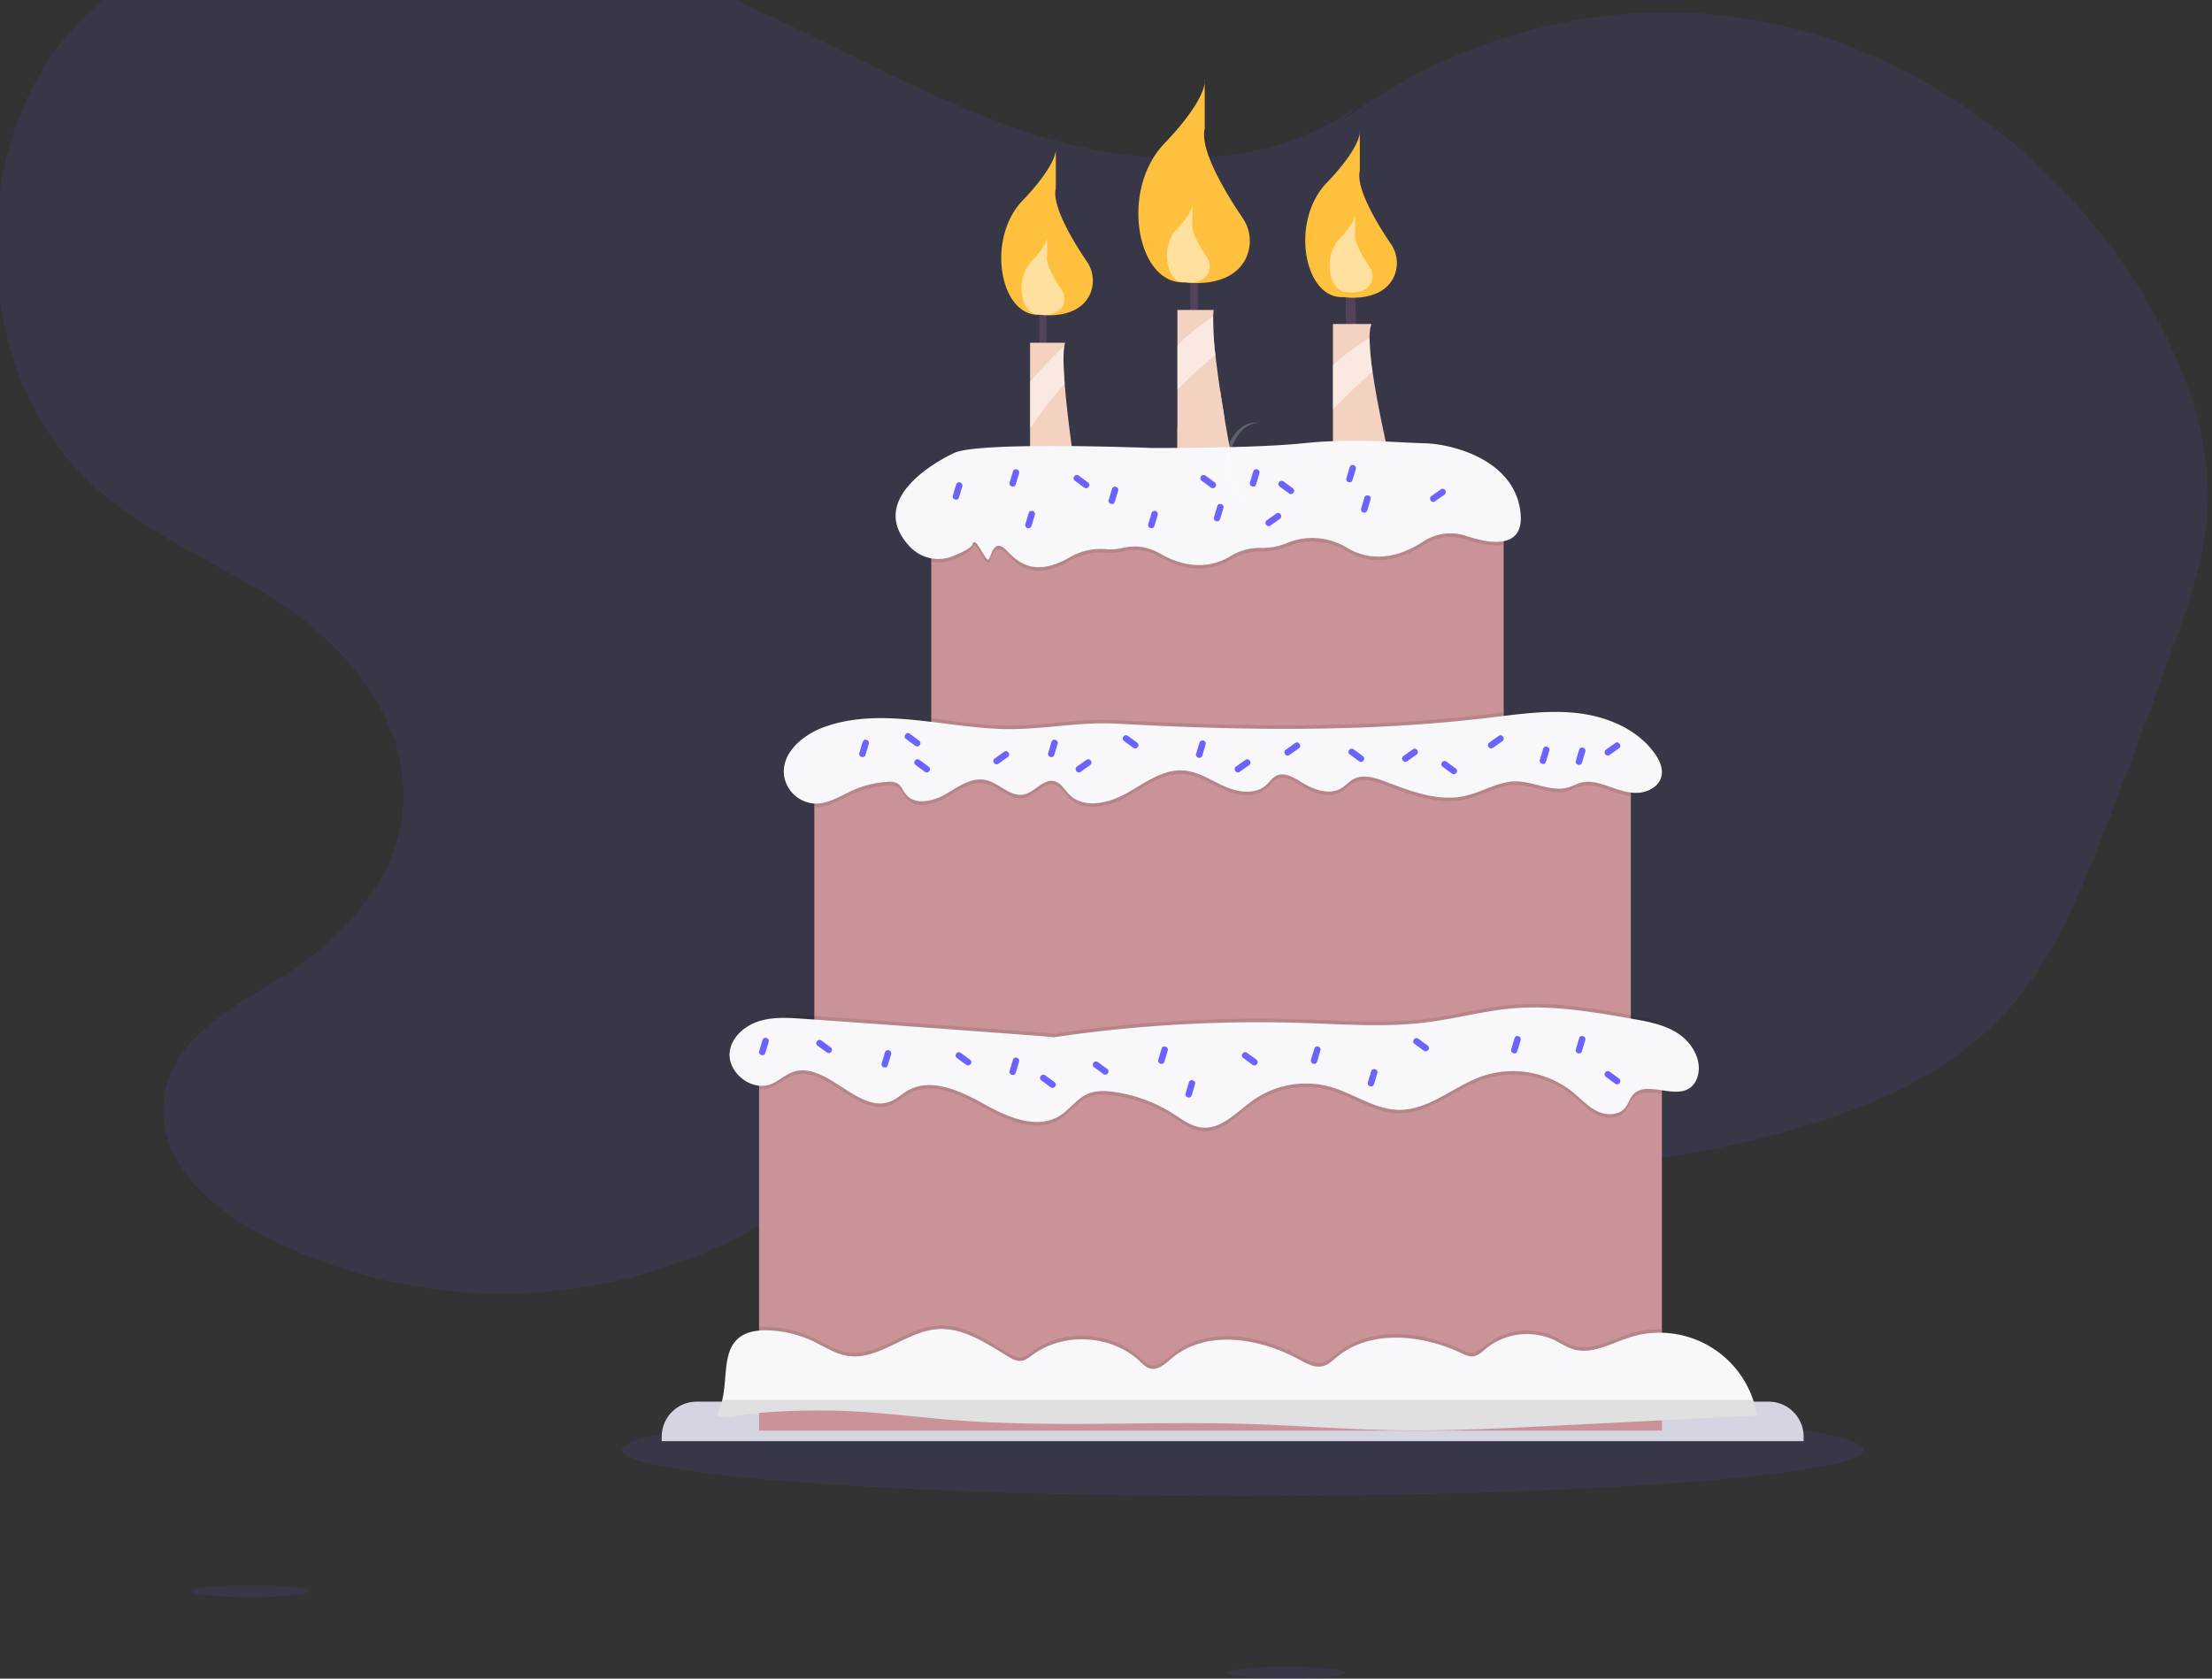 <?xml version="1.0" encoding="UTF-8" standalone="no"?>
<svg xmlns="http://www.w3.org/2000/svg" id="b1da7443-2b43-4a55-9b6b-835488f8f109" data-name="Layer 1"
   viewBox="0 0 1077.87 818.139" version="1.1">
   <rect x="0" y="0" width="1077.87" height="818.139" fill="#333333" stroke="none"/>
   <defs id="defs371" />
   <title id="title2">Cake</title>
   <path class="cake-bg"
      d="m 661.852,51.741 c -46.252,32.384 -106.242,30.288 -158.814,13.44 -52.571,-16.848 -100.857,-46.846 -152.085,-68.167 A 494.187,494.187 0 0 0 217.344,-37.82 c -65.277,-7.468 -138.178,1.629 -183.663,53.981 -50.65,58.297 -46.762,163.448 8.024,216.968 27.865,27.222 64.354,40.58 96.176,61.836 31.822,21.255 61.278,56.545 58.568,97.57 -2.509,37.979 -31.677,67.12 -61.86,85.404 -23.33,14.132 -52.065,29.566 -54.877,58.835 -2.721,28.321 21.438,50.512 44.508,63.133 75.262,41.172 167.99,40.776 242.964,-1.038 26.751,-14.919 51.338,-34.756 79.391,-46.384 73.65,-30.527 154.808,0.204 232.796,11.44 A 465.439,465.439 0 0 0 877.373,549.512 c 38.623,-11.408 77.389,-28.848 104.522,-61.338 19.565,-23.429 31.754,-53.077 43.198,-82.357 q 18.305,-46.837 35.189,-94.334 c 6.757,-19.008 13.406,-38.385 15.152,-58.72 3.163,-36.856 -10.159,-73.281 -28.301,-104.385 C 1004.061,74.536 931.522,22.612 853.004,9.422 774.487,-3.769 691.292,21.993 630.361,78.364"
      fill="#6c63ff" opacity="0.1" id="path4" />
   <g class="cake-hold">
      <ellipse cx="605.483" cy="706.711" rx="302.444" ry="22.476" fill="#6c63ff" opacity="0.1" id="ellipse42" />
      <path
         d="M339.482,683.152H861.843a17.034,17.034,0,0,1,17.034,17.034v2.198a0,0,0,0,1,0,0H322.448a0,0,0,0,1,0,0v-2.198A17.034,17.034,0,0,1,339.482,683.152Z"
         fill="#d4d5e0" id="path104" />
   </g>
   <g class="cake">
      <polygon points="580.006 121.167 580.006 156.496 583.71 156.496 583.71 119.458 580.006 121.167" fill="#53425a"
         id="polygon44" />
      <polygon points="655.792 130.569 655.792 163.334 660.921 163.334 659.781 126.865 655.792 130.569" fill="#53425a"
         id="polygon46" />
      <polygon points="509.919 136.837 506.5 140.541 506.5 172.451 509.919 172.451 509.919 136.837" fill="#53425a"
         id="polygon48" />
      <path
         d="M585.229,271.785H563.006V207.971h17.095a8.56,8.56,0,0,0-.393,1.513c-.667,3.667-.462,10.582.162,18.505C581.357,246.981,585.229,271.785,585.229,271.785Z"
         transform="translate(-61.065 -40.93)" fill="#f3d2c1" id="path50" />
      <path
         d="M662.727,271.785l-27.924,3.419V192.013h17.667c-.12.94-.197,2.009-.239,3.197a140.553,140.553,0,0,0,1.103,18.778c.598,5.419,1.385,11.24,2.248,17.026.667,4.487,1.385,8.949,2.094,13.197C660.24,259.451,662.727,271.785,662.727,271.785Z"
         transform="translate(-61.065 -40.93)" fill="#f3d2c1" id="path52" />
      <path
         d="M737.943,263.238l-27.351,2.282v-66.669h18.804c-.667,1.419-.957,3.812-.966,6.855a122.576,122.576,0,0,0,1.47,16.419C732.567,240.801,737.943,263.238,737.943,263.238Z"
         transform="translate(-61.065 -40.93)" fill="#f3d2c1" id="path54" />
      <path
         d="M575.542,113.093s1.709,6.838-16.24,25.642-10.827,56.697,8.262,55.557c0,0,17.845,2.944,24.265-9.205a16.268,16.268,0,0,0-1.139-16.669c-5.899-8.687-17.276-26.943-15.148-35.666Z"
         fill="#ffc13d" id="path56" class="flame" transform="translate(-61.065 -40.93)" />
      <path
         d="M723.679,104.517s1.709,6.838-16.24,25.642-10.827,56.697,8.262,55.557c0,0,17.845,2.944,24.265-9.205a16.268,16.268,0,0,0-1.139-16.669c-5.899-8.687-17.276-26.943-15.148-35.666Z"
         transform="translate(-61.065 -40.93)" fill="#ffc13d" class="flame" id="path60" />
      <path
         d="M721.414,145.274s.8,3.2-7.6,12.001-5.067,26.535,3.867,26.002c0,0,8.352,1.378,11.356-4.308a7.614,7.614,0,0,0-.533-7.802c-2.761-4.066-8.085-12.61-7.09-16.692Z"
         transform="translate(-61.065 -40.93)" fill="#fff" opacity="0.5" id="path62" />
      <path
         d="M648.1,79.787s2.079,8.315-19.748,31.181-13.165,68.944,10.047,67.558c0,0,21.7,3.579,29.506-11.194a19.782,19.782,0,0,0-1.385-20.27c-7.173-10.563-21.008-32.762-18.42-43.37Z"
         transform="translate(-61.065 -40.93)" fill="#ffc13d" class="flame" id="path64" />
      <path
         d="M579.87,227.989c-5.222,5.496-12.436,15.334-16.864,21.565V227.006c4.881-5.881,11.872-12.864,16.701-17.522C579.041,213.151,579.246,220.065,579.87,227.989Z"
         transform="translate(-61.065 -40.93)" fill="#fff" opacity="0.5" id="path68" />
      <path
         d="M653.334,213.988a199.173,199.173,0,0,0-18.531,16.855v-21.556a99.762,99.762,0,0,1,17.428-14.077A140.553,140.553,0,0,0,653.334,213.988Z"
         transform="translate(-61.065 -40.93)" fill="#fff" opacity="0.5" id="path70" />
      <path
         d="M657.676,244.211c-6.864,6.017-16.308,14.573-22.873,20.539V249.323c6.855-6.308,15.24-13.573,20.778-18.308C656.248,235.502,656.966,239.963,657.676,244.211Z"
         transform="translate(-61.065 -40.93)" fill="#f3d2c1" id="path72" />
      <path
         d="M729.9,222.125c-6.59,5.522-14.231,13.112-19.308,18.334V218.963c5.393-5.368,12.547-10.111,17.838-13.257A122.576,122.576,0,0,0,729.9,222.125Z"
         transform="translate(-61.065 -40.93)" fill="#fff" opacity="0.5" id="path74" />
      <rect x="453.794" y="246.24" width="278.924" height="127.645" fill="#c99398" id="rect76" />
      <path
         d="M793.783,287.17v19.214c-5.333,1.034-12.325-.564-18.18-2.521a24.17,24.17,0,0,0-20.907,2.633c-16.069,10.505-28.616,8.282-37.369,3.06a32.191,32.191,0,0,0-29.129-2.248,31.627,31.627,0,0,1-12.915,2.368,27.267,27.267,0,0,0-14.659,4.043c-13.197,7.992-26.351,3.368-34.617-1.462a24.4,24.4,0,0,0-17.898-2.581,25.785,25.785,0,0,1-7.949.65,29.825,29.825,0,0,0-17.556,3.786c-21.787,12.727-28.984-2.727-33.275-5-4.846-2.564-5.41,6.265-6.838,6.265s-6.265-11.676-7.41-7.693c-.53,1.872-5.017,4.12-9.633,5.983a19.218,19.218,0,0,1-10.59,1.094V287.17Z"
         transform="translate(-61.065 -40.93)" opacity="0.1" id="path78" />
      <path
         d="M525.973,261.722s-45.714,20.4-21.32,45.891a18.997,18.997,0,0,0,20.798,4.343c4.612-1.859,9.099-4.107,9.634-5.979,1.14-3.989,5.983,7.693,7.408,7.693s1.994-8.832,6.838-6.268c4.29,2.271,11.486,17.731,33.27,4.998a29.881,29.881,0,0,1,17.564-3.784,25.574,25.574,0,0,0,7.943-.651,24.428,24.428,0,0,1,17.901,2.58c8.265,4.83,21.421,9.453,34.614,1.468a27.261,27.261,0,0,1,14.663-4.049,31.465,31.465,0,0,0,12.91-2.369,32.237,32.237,0,0,1,29.133,2.249c8.752,5.229,21.302,7.448,37.367-3.054a24.144,24.144,0,0,1,20.903-2.639c11.684,3.914,27.919,6.41,26.447-10.703C799.766,264.95,768.426,257.257,755.32,256.973s-34.759-2.564-59.261,0-74.361,2.279-74.361,2.279S537.977,255.928,525.973,261.722Z"
         transform="translate(-61.065 -40.93)" fill="#f8f8fa" id="path80" />
      <rect x="396.809" y="373.885" width="397.877" height="156.27" fill="#c99398" id="rect82" />
      <path
         d="M793.783,388.156v26.659H638.675q-.398-.051-.795-.077a20.868,20.868,0,0,0-3.94.077H514.859v-23.77c12.975,1.581,26.061,3.59,38.959,3.539,17.12-.077,34.035-3.633,51.19-2.675,59.976,3.333,121.047,4.325,180.784-2.778C788.449,388.815,791.116,388.481,793.783,388.156Z"
         transform="translate(-61.065 -40.93)" opacity="0.1" id="path84" />
      <path
         d="M855.751,414.815v14.094c-4.325-.547-8.487-2.274-12.667-3.641-3.769-1.231-7.846-2.188-11.676-1.171-2.017.538-3.855,1.598-5.846,2.214-8.325,2.598-17.009-2.812-25.736-2.846-8.65-.034-16.385,5.18-24.83,7.077-13.052,2.932-26.394-2.214-38.899-6.983-5.06-1.923-10.923-3.761-15.65-1.128-2.077,1.154-3.641,3.051-5.667,4.299-5.923,3.658-13.676.803-19.582-2.889-3.735-2.333-8.257-5.077-12.197-3.111-2.034,1.009-3.308,3.051-4.992,4.564-5.334,4.778-13.727,3.496-20.266.59-6.53-2.906-12.735-7.197-19.864-7.727-10.052-.761-18.855,6.017-27.625,10.983s-20.932,7.906-28.086.795c-2.368-2.351-4.12-5.752-7.359-6.564-5.359-1.333-9.385,5.299-14.787,6.462-6.658,1.436-12.077-5.65-18.753-7.043-6.906-1.444-13.334,3.359-19.428,6.906s-14.949,5.547-19.368.051c-1.41-1.752-2.18-4.111-4.111-5.274a8.24,8.24,0,0,0-4.752-.761,48.29,48.29,0,0,0-16.761,4.009c-6.086,2.684-11.975,6.71-18.616,6.581-.12,0-.239-.009-.359-.017V414.815Z"
         transform="translate(-61.065 -40.93)" opacity="0.1" id="path86" />
      <path
         d="M553.814,396.293c-30.52.129-62.043-11.314-90.817-1.137-10.441,3.692-21.029,12.429-19.928,23.449a16.082,16.082,0,0,0,15.162,13.991c6.646.128,12.533-3.901,18.616-6.582a48.239,48.239,0,0,1,16.767-4.013,8.289,8.289,0,0,1,4.753.767c1.928,1.157,2.7,3.522,4.109,5.274,4.421,5.495,13.27,3.495,19.365-.053s12.526-8.353,19.43-6.911c6.67,1.394,12.09,8.483,18.751,7.046,5.4-1.164,9.425-7.792,14.786-6.458,3.244.807,4.993,4.207,7.364,6.564,7.148,7.107,19.312,4.169,28.082-.799s17.572-11.742,27.623-10.987c7.133.536,13.333,4.828,19.87,7.732s14.933,4.184,20.26-.589c1.689-1.513,2.963-3.56,4.993-4.571,3.939-1.959,8.463.784,12.194,3.115,5.908,3.691,13.662,6.548,19.589,2.887,2.019-1.247,3.588-3.144,5.661-4.298,4.728-2.633,10.596-.796,15.652,1.133,12.501,4.767,25.85,9.914,38.903,6.978,8.437-1.897,16.179-7.106,24.827-7.074,8.723.032,17.408,5.444,25.736,2.848,1.989-.62,3.827-1.677,5.841-2.213,3.836-1.022,7.907-.066,11.68,1.168,5.006,1.637,9.991,3.792,15.258,3.808s11.028-2.86,12.288-7.974c.965-3.915-.915-7.973-3.259-11.253-8.515-11.91-23.279-18.04-37.829-19.669s-29.212.644-43.751,2.372c-59.739,7.098-120.811,6.11-180.782,2.775C587.855,392.664,570.937,396.22,553.814,396.293Z"
         transform="translate(-61.065 -40.93)" fill="#f8f8fa" id="path88" />
      <rect x="369.885" y="516.052" width="439.938" height="181.203" fill="#c99398" id="rect90" />
      <path
         d="M872.837,552.017a519.324,519.324,0,0,1-66.729,9.915,45.844,45.844,0,0,0-22.514,1.718c-.137.043-.274.085-.41.137-13.864,4.906-25.796,16.539-40.497,16.351-11.735-.154-21.881-7.906-33.155-11.154a42.231,42.231,0,0,0-9.898-1.615,43.425,43.425,0,0,0-6.829.188c-13.633.359-27.266.504-40.899.222-20.001-.402-39.959-1.727-59.917-3.043q-32.001-2.115-64.002-4.231-30.104-1.987-60.216-3.975-7.385-.487-14.787-.983c-5.308-.35-9.248.795-11.394-3.949-2.547-5.675-.299-11.325,2.821-16.266,2.684.051,5.376.239,8.052.427q60.976,4.295,121.927,8.889l-6.248,1.103A682.061,682.061,0,0,1,696.506,537.811c20.043.658,40.198,2.197,60.096-.359,13.983-1.795,27.685-5.59,41.736-6.778,19.3-1.633,38.642,1.701,57.737,5.026a116.104,116.104,0,0,1,11.932,2.53C869.025,543.119,870.162,547.999,872.837,552.017Z"
         transform="translate(-61.065 -40.93)" opacity="0.1" id="path92" />
      <path
         d="M870.888,556.983v17.035c-5.487-.812-10.864-1.615-14.197,2.282-1.564,1.838-2.171,4.333-3.692,6.214-3.137,3.872-9.265,3.863-13.744,1.667-4.47-2.197-7.881-6.043-11.735-9.205a46.661,46.661,0,0,0-44.335-7.77c-13.864,4.906-25.796,16.539-40.497,16.351-11.735-.154-21.881-7.906-33.155-11.154a44.79,44.79,0,0,0-37.779,6.419c-7.983,5.667-15.522,14.462-25.24,13.342-5.094-.59-9.376-3.906-13.701-6.667a72.9,72.9,0,0,0-28.693-10.633c-4.453-.632-9.18-.821-13.282,1.026-5.171,2.333-8.513,7.487-13.317,10.513-11.154,7.017-25.616.684-37.112-5.752-11.505-6.436-25.736-13.026-37.129-6.41-2.684,1.556-4.983,3.778-7.821,5.026C479.43,586.3,463.695,559.196,447.25,565.188c-3.71,1.35-6.667,4.265-10.317,5.769a12.368,12.368,0,0,1-5.983.838V556.983Z"
         transform="translate(-61.065 -40.93)" opacity="0.1" id="path94" />
      <path
         d="M574.395,546.355q-60.955-4.587-121.93-8.885c-7.058-.498-14.298-.974-21.081,1.041s-13.122,7.081-14.572,14.007c-2.194,10.47,10.231,20.798,20.124,16.727,3.651-1.502,6.607-4.42,10.317-5.77,16.442-5.984,32.18,21.113,48.201,14.077,2.841-1.248,5.138-3.462,7.821-5.02,11.397-6.618,25.628-.024,37.129,6.412s25.962,12.762,37.118,5.746c4.805-3.022,8.141-8.176,13.316-10.508,4.104-1.85,8.825-1.663,13.281-1.025a72.775,72.775,0,0,1,28.696,10.633c4.324,2.756,8.607,6.071,13.7,6.66,9.719,1.125,17.26-7.676,25.237-13.34a44.82,44.82,0,0,1,37.781-6.422c11.272,3.25,21.421,11.004,33.152,11.157,14.703.191,26.636-11.442,40.496-16.352a46.685,46.685,0,0,1,44.34,7.772c3.854,3.165,7.26,7.005,11.736,9.204s10.604,2.208,13.744-1.666c1.521-1.876,2.122-4.377,3.692-6.213,6.417-7.503,20.392,2.412,28.172-3.665a10.653,10.653,0,0,0,3.561-5.863c1.95-7.774-2.933-15.968-9.622-20.384s-14.837-5.889-22.733-7.265c-19.087-3.326-38.429-6.665-57.735-5.032-14.05,1.189-27.751,4.989-41.737,6.784-19.894,2.553-40.049,1.016-60.095.359a682.053,682.053,0,0,0-128.365,7.936"
         transform="translate(-61.065 -40.93)" fill="#f8f8fa" id="path96" />
      <path
         d="M870.888,688.85v42.574q-25.257,1.295-50.523,2.573c-27.197,1.385-54.421,2.769-81.644,2.239-23.009-.453-45.967-2.265-68.968-2.983-48.361-1.504-96.858,1.872-145.082-2-15.436-1.239-30.822-3.214-46.284-4.094a340.601,340.601,0,0,0-47.437.684V687.731a37.314,37.314,0,0,1,4.368-.103,55.849,55.849,0,0,1,22.026,5.325c5.393,2.556,10.505,6.026,16.385,7.043,15.3,2.641,28.591-11.812,44.078-12.966,12.471-.923,23.676,6.812,34.377,13.283,2.06,1.239,4.351,2.487,6.718,2.137,1.983-.291,3.615-1.65,5.231-2.838,15.265-11.265,38.523-9.898,52.352,3.086,1.504,1.402,3,2.983,4.983,3.504,3.923,1.043,7.445-2.359,10.556-4.974,16.855-14.214,42.83-9.941,62.173.658,3.581,1.957,7.547,4.188,11.505,3.163,2.65-.684,4.692-2.718,6.812-4.453,16.471-13.513,41.241-11,60.515-1.915,1.863.88,3.829,1.829,5.872,1.598,2.453-.291,4.333-2.18,6.222-3.761a31.736,31.736,0,0,1,33.377-4.137c3.043,1.462,5.863,3.436,9.094,4.428,9.205,2.812,18.556-2.906,27.745-5.804A47.67,47.67,0,0,1,870.888,688.85Z"
         transform="translate(-61.065 -40.93)" opacity="0.1" id="path98" />
      <path
         d="M917.249,730.775q-48.438,2.475-96.884,4.932c-27.197,1.385-54.421,2.769-81.644,2.239-23.009-.453-45.967-2.265-68.968-2.983-48.361-1.504-96.858,1.872-145.082-2-15.436-1.239-30.822-3.214-46.284-4.094a344.331,344.331,0,0,0-52.19,1.103c-3.71.35-9.419,2.205-13.009,1.479-3.872-.786-2.393-1.231-1.128-4.898a32.436,32.436,0,0,0,.957-3.325c1.06-4.487,1.256-9.017,1.692-13.676.564-5.949,1.436-12.496,6.359-16.539,3.872-3.188,9.231-3.838,14.248-3.675a55.849,55.849,0,0,1,22.026,5.325c5.393,2.556,10.505,6.026,16.385,7.043,15.3,2.641,28.591-11.812,44.078-12.966,12.471-.923,23.676,6.812,34.377,13.283,2.06,1.239,4.351,2.487,6.718,2.137,1.983-.291,3.615-1.65,5.231-2.838,15.265-11.265,38.523-9.898,52.352,3.086,1.504,1.402,3,2.983,4.983,3.504,3.923,1.043,7.445-2.359,10.556-4.974,16.855-14.214,42.83-9.941,62.173.658,3.581,1.957,7.547,4.188,11.505,3.163,2.65-.684,4.692-2.718,6.812-4.453,16.471-13.513,41.241-11,60.515-1.915,1.863.88,3.829,1.829,5.872,1.598,2.453-.291,4.333-2.18,6.222-3.761a31.736,31.736,0,0,1,33.377-4.137c3.043,1.462,5.863,3.436,9.094,4.428,9.205,2.812,18.556-2.906,27.745-5.804a48.037,48.037,0,0,1,60.002,30.514A45.82,45.82,0,0,1,917.249,730.775Z"
         transform="translate(-61.065 -40.93)" fill="#f8f8fa" id="path100" />
      <path
         d="M917.249,730.775q-48.438,2.475-96.884,4.932c-27.197,1.385-54.421,2.769-81.644,2.239-23.009-.453-45.967-2.265-68.968-2.983-48.361-1.504-96.858,1.872-145.082-2-15.436-1.239-30.822-3.214-46.284-4.094a344.331,344.331,0,0,0-52.19,1.103c-3.71.35-9.419,2.205-13.009,1.479-3.872-.786-2.393-1.231-1.128-4.898a32.436,32.436,0,0,0,.957-3.325H915.343A45.82,45.82,0,0,1,917.249,730.775Z"
         transform="translate(-61.065 -40.93)" opacity="0.1" id="path102" />

      <rect x="526.108" y="275.902" width="3.134" height="8.658" rx="1.388"
         transform="translate(41.817 -180.843) rotate(16.713)" fill="#6c63ff" id="rect106" />
      <rect x="480.544" y="401.37" width="3.134" height="8.658" rx="1.388"
         transform="translate(75.975 -162.439) rotate(16.713)" fill="#6c63ff" id="rect108" />
      <rect x="431.745" y="546.651" width="3.134" height="8.658" rx="1.388"
         transform="translate(115.694 -142.268) rotate(16.713)" fill="#6c63ff" id="rect110" />
      <rect x="553.762" y="556.301" width="3.134" height="8.658" rx="1.388"
         transform="translate(123.623 -176.951) rotate(16.713)" fill="#6c63ff" id="rect112" />
      <rect x="626.21" y="550.864" width="3.134" height="8.658" rx="1.388"
         transform="translate(125.12 -198.015) rotate(16.713)" fill="#6c63ff" id="rect114" />
      <rect x="728.333" y="561.886" width="3.134" height="8.658" rx="1.388"
         transform="translate(132.604 -226.918) rotate(16.713)" fill="#6c63ff" id="rect116" />
      <rect x="798.179" y="545.779" width="3.134" height="8.658" rx="1.388"
         transform="translate(130.923 -247.686) rotate(16.713)" fill="#6c63ff" id="rect118" />
      <rect x="491.421" y="552.654" width="3.134" height="8.658" rx="1.388"
         transform="translate(119.941 -159.176) rotate(16.713)" fill="#6c63ff" id="rect120" />
      <rect x="639.504" y="567.289" width="3.134" height="8.658" rx="1.388"
         transform="translate(130.405 -201.144) rotate(16.713)" fill="#6c63ff" id="rect122" />
      <rect x="700.609" y="550.864" width="3.134" height="8.658" rx="1.388"
         transform="translate(128.263 -219.411) rotate(16.713)" fill="#6c63ff" id="rect124" />
      <rect x="829.661" y="545.779" width="3.134" height="8.658" rx="1.388"
         transform="translate(132.253 -256.739) rotate(16.713)" fill="#6c63ff" id="rect126" />
      <rect x="686.297" y="274.175" width="3.134" height="8.658" rx="1.388"
         transform="translate(-5.055 626.779) rotate(-53.674)" fill="#6c63ff" id="rect128" />
      <rect x="648.246" y="271.332" width="3.134" height="8.658" rx="1.388"
         transform="translate(-18.275 594.964) rotate(-53.674)" fill="#6c63ff" id="rect130" />
      <rect x="586.462" y="271.332" width="3.134" height="8.658" rx="1.388"
         transform="translate(-43.46 545.187) rotate(-53.674)" fill="#6c63ff" id="rect132" />
      <rect x="504.157" y="397.157" width="3.134" height="8.658" rx="1.388"
         transform="translate(-178.382 530.166) rotate(-53.674)" fill="#6c63ff" id="rect134" />
      <rect x="508.85" y="409.869" width="3.134" height="8.658" rx="1.388"
         transform="translate(-186.71 539.129) rotate(-53.674)" fill="#6c63ff" id="rect136" />
      <rect x="610.416" y="398.166" width="3.134" height="8.658" rx="1.388"
         transform="translate(-135.881 616.186) rotate(-53.674)" fill="#6c63ff" id="rect138" />
      <rect x="570.128" y="563.597" width="3.134" height="8.658" rx="1.388"
         transform="translate(-285.585 651.162) rotate(-53.674)" fill="#6c63ff" id="rect140" />
      <rect x="720.419" y="404.72" width="3.134" height="8.658" rx="1.388"
         transform="translate(-96.322 707.482) rotate(-53.674)" fill="#6c63ff" id="rect142" />
      <rect x="765.66" y="410.723" width="3.134" height="8.658" rx="1.388"
         transform="translate(-82.717 746.379) rotate(-53.674)" fill="#6c63ff" id="rect144" />
      <rect x="751.971" y="545.779" width="3.134" height="8.658" rx="1.388"
         transform="translate(-197.107 790.401) rotate(-53.674)" fill="#6c63ff" id="rect146" />
      <rect x="845.209" y="561.855" width="3.134" height="8.658" rx="1.388"
         transform="translate(-172.052 872.072) rotate(-53.674)" fill="#6c63ff" id="rect148" />
      <rect x="528.977" y="552.654" width="3.134" height="8.658" rx="1.388"
         transform="translate(-293.542 613.547) rotate(-53.674)" fill="#6c63ff" id="rect150" />
      <rect x="461.086" y="546.651" width="3.134" height="8.658" rx="1.388"
         transform="translate(-316.38 556.402) rotate(-53.674)" fill="#6c63ff" id="rect152" />
      <rect x="595.811" y="557.156" width="3.134" height="8.658" rx="1.388"
         transform="translate(-269.926 669.227) rotate(-53.674)" fill="#6c63ff" id="rect154" />
      <rect x="668.504" y="552.654" width="3.134" height="8.658" rx="1.388"
         transform="translate(-236.668 725.958) rotate(-53.674)" fill="#6c63ff" id="rect156" />
      <rect x="760.164" y="278.029" width="3.134" height="8.658" rx="1.388"
         transform="translate(490.625 -543.329) rotate(54.677)" fill="#6c63ff" id="rect158" />
      <rect x="679.987" y="289.824" width="3.134" height="8.658" rx="1.388"
         transform="translate(466.428 -472.936) rotate(54.677)" fill="#6c63ff" id="rect160" />
      <rect x="547.392" y="405.926" width="3.134" height="8.658" rx="1.388"
         transform="translate(505.226 -315.777) rotate(54.677)" fill="#6c63ff" id="rect162" />
      <rect x="587.483" y="409.869" width="3.134" height="8.658" rx="1.388"
         transform="translate(525.354 -346.824) rotate(54.677)" fill="#6c63ff" id="rect164" />
      <rect x="664.981" y="409.869" width="3.134" height="8.658" rx="1.388"
         transform="translate(558.044 -410.056) rotate(54.677)" fill="#6c63ff" id="rect166" />
      <rect x="689.209" y="401.648" width="3.134" height="8.658" rx="1.388"
         transform="translate(561.556 -433.291) rotate(54.677)" fill="#6c63ff" id="rect168" />
      <rect x="746.553" y="404.72" width="3.134" height="8.658" rx="1.388"
         transform="translate(588.252 -478.783) rotate(54.677)" fill="#6c63ff" id="rect170" />
      <rect x="788.395" y="398.166" width="3.134" height="8.658" rx="1.388"
         transform="translate(600.554 -515.687) rotate(54.677)" fill="#6c63ff" id="rect172" />
      <rect x="845.209" y="401.648" width="3.134" height="8.658" rx="1.388"
         transform="translate(627.36 -560.573) rotate(54.677)" fill="#6c63ff" id="rect174" />
      <rect x="670.866" y="269.541" width="3.134" height="8.658" rx="1.388"
         transform="translate(46.103 -222.742) rotate(16.713)" fill="#6c63ff" id="rect176" />
      <rect x="717.854" y="267.456" width="3.134" height="8.658" rx="1.388"
         transform="translate(47.488 -236.343) rotate(16.713)" fill="#6c63ff" id="rect178" />
      <rect x="653.346" y="286.454" width="3.134" height="8.658" rx="1.388"
         transform="translate(50.227 -216.989) rotate(16.713)" fill="#6c63ff" id="rect180" />
      <rect x="561.439" y="289.824" width="3.134" height="8.658" rx="1.388"
         transform="translate(47.313 -190.415) rotate(16.713)" fill="#6c63ff" id="rect182" />
      <rect x="725.062" y="282.242" width="3.134" height="8.658" rx="1.388"
         transform="translate(52.045 -237.792) rotate(16.713)" fill="#6c63ff" id="rect184" />
      <rect x="553.762" y="269.541" width="3.134" height="8.658" rx="1.388"
         transform="translate(41.156 -189.065) rotate(16.713)" fill="#6c63ff" id="rect186" />
      <rect x="602.039" y="278.029" width="3.134" height="8.658" rx="1.388"
         transform="translate(45.636 -202.59) rotate(16.713)" fill="#6c63ff" id="rect188" />
      <rect x="572.55" y="401.37" width="3.134" height="8.658" rx="1.388"
         transform="translate(79.861 -188.899) rotate(16.713)" fill="#6c63ff" id="rect190" />
      <rect x="644.673" y="401.37" width="3.134" height="8.658" rx="1.388"
         transform="matrix(0.958, 0.288, -0.288, 0.958, 82.908, -209.64)" fill="#6c63ff" id="rect192" />
      <rect x="812.136" y="404.72" width="3.134" height="8.658" rx="1.388"
         transform="translate(90.946 -257.658) rotate(16.713)" fill="#6c63ff" id="rect194" />
      <rect x="829.661" y="404.72" width="3.134" height="8.658" rx="1.388"
         transform="matrix(0.958, 0.288, -0.288, 0.958, 91.686, -262.698)" fill="#6c63ff" id="rect196" />
      <rect x="621.312" y="289.824" width="3.134" height="8.658" rx="1.388"
         transform="translate(49.842 -207.634) rotate(16.713)" fill="#6c63ff" id="rect198" />
      <ellipse cx="122" cy="775.507" rx="28.598" ry="2.897" fill="#6c63ff" opacity="0.1" id="ellipse204" />
      <ellipse cx="626.8" cy="815.242" rx="28.598" ry="2.897" fill="#6c63ff" opacity="0.1" id="ellipse212" />
      <path
         d="M660.068,266.082c.454-10.46,6.771-18.762,14.325-19.132-.326-.045-.656-.076-.989-.09-7.986-.346-14.844,8.221-15.318,19.136-.46,10.598,5.269,19.512,12.912,20.338C670.862,287.127,659.609,276.662,660.068,266.082Z"
         transform="translate(-61.065 -40.93)" fill="#fff" opacity="0.2" id="path366" />
      <path id="path62-4" opacity="0.5" fill="#ffffff"
         d="m 581.069,99.593 c 0,0 0.8,3.2 -7.6,12.001 -8.4,8.801 -5.067,26.535 3.867,26.002 0,0 8.352,1.378 11.356,-4.308 a 7.614,7.614 0 0 0 -0.533,-7.802 c -2.761,-4.066 -8.085,-12.61 -7.09,-16.692 z" />
      <path id="path62-7" opacity="0.5" fill="#ffffff"
         d="m 510.233,115.36 c 0,0 0.8,3.2 -7.6,12.001 -8.4,8.801 -5.067,26.535 3.867,26.002 0,0 8.352,1.378 11.356,-4.308 a 7.614,7.614 0 0 0 -0.533,-7.802 c -2.761,-4.066 -8.085,-12.61 -7.09,-16.692 z" />

   </g>
</svg>
